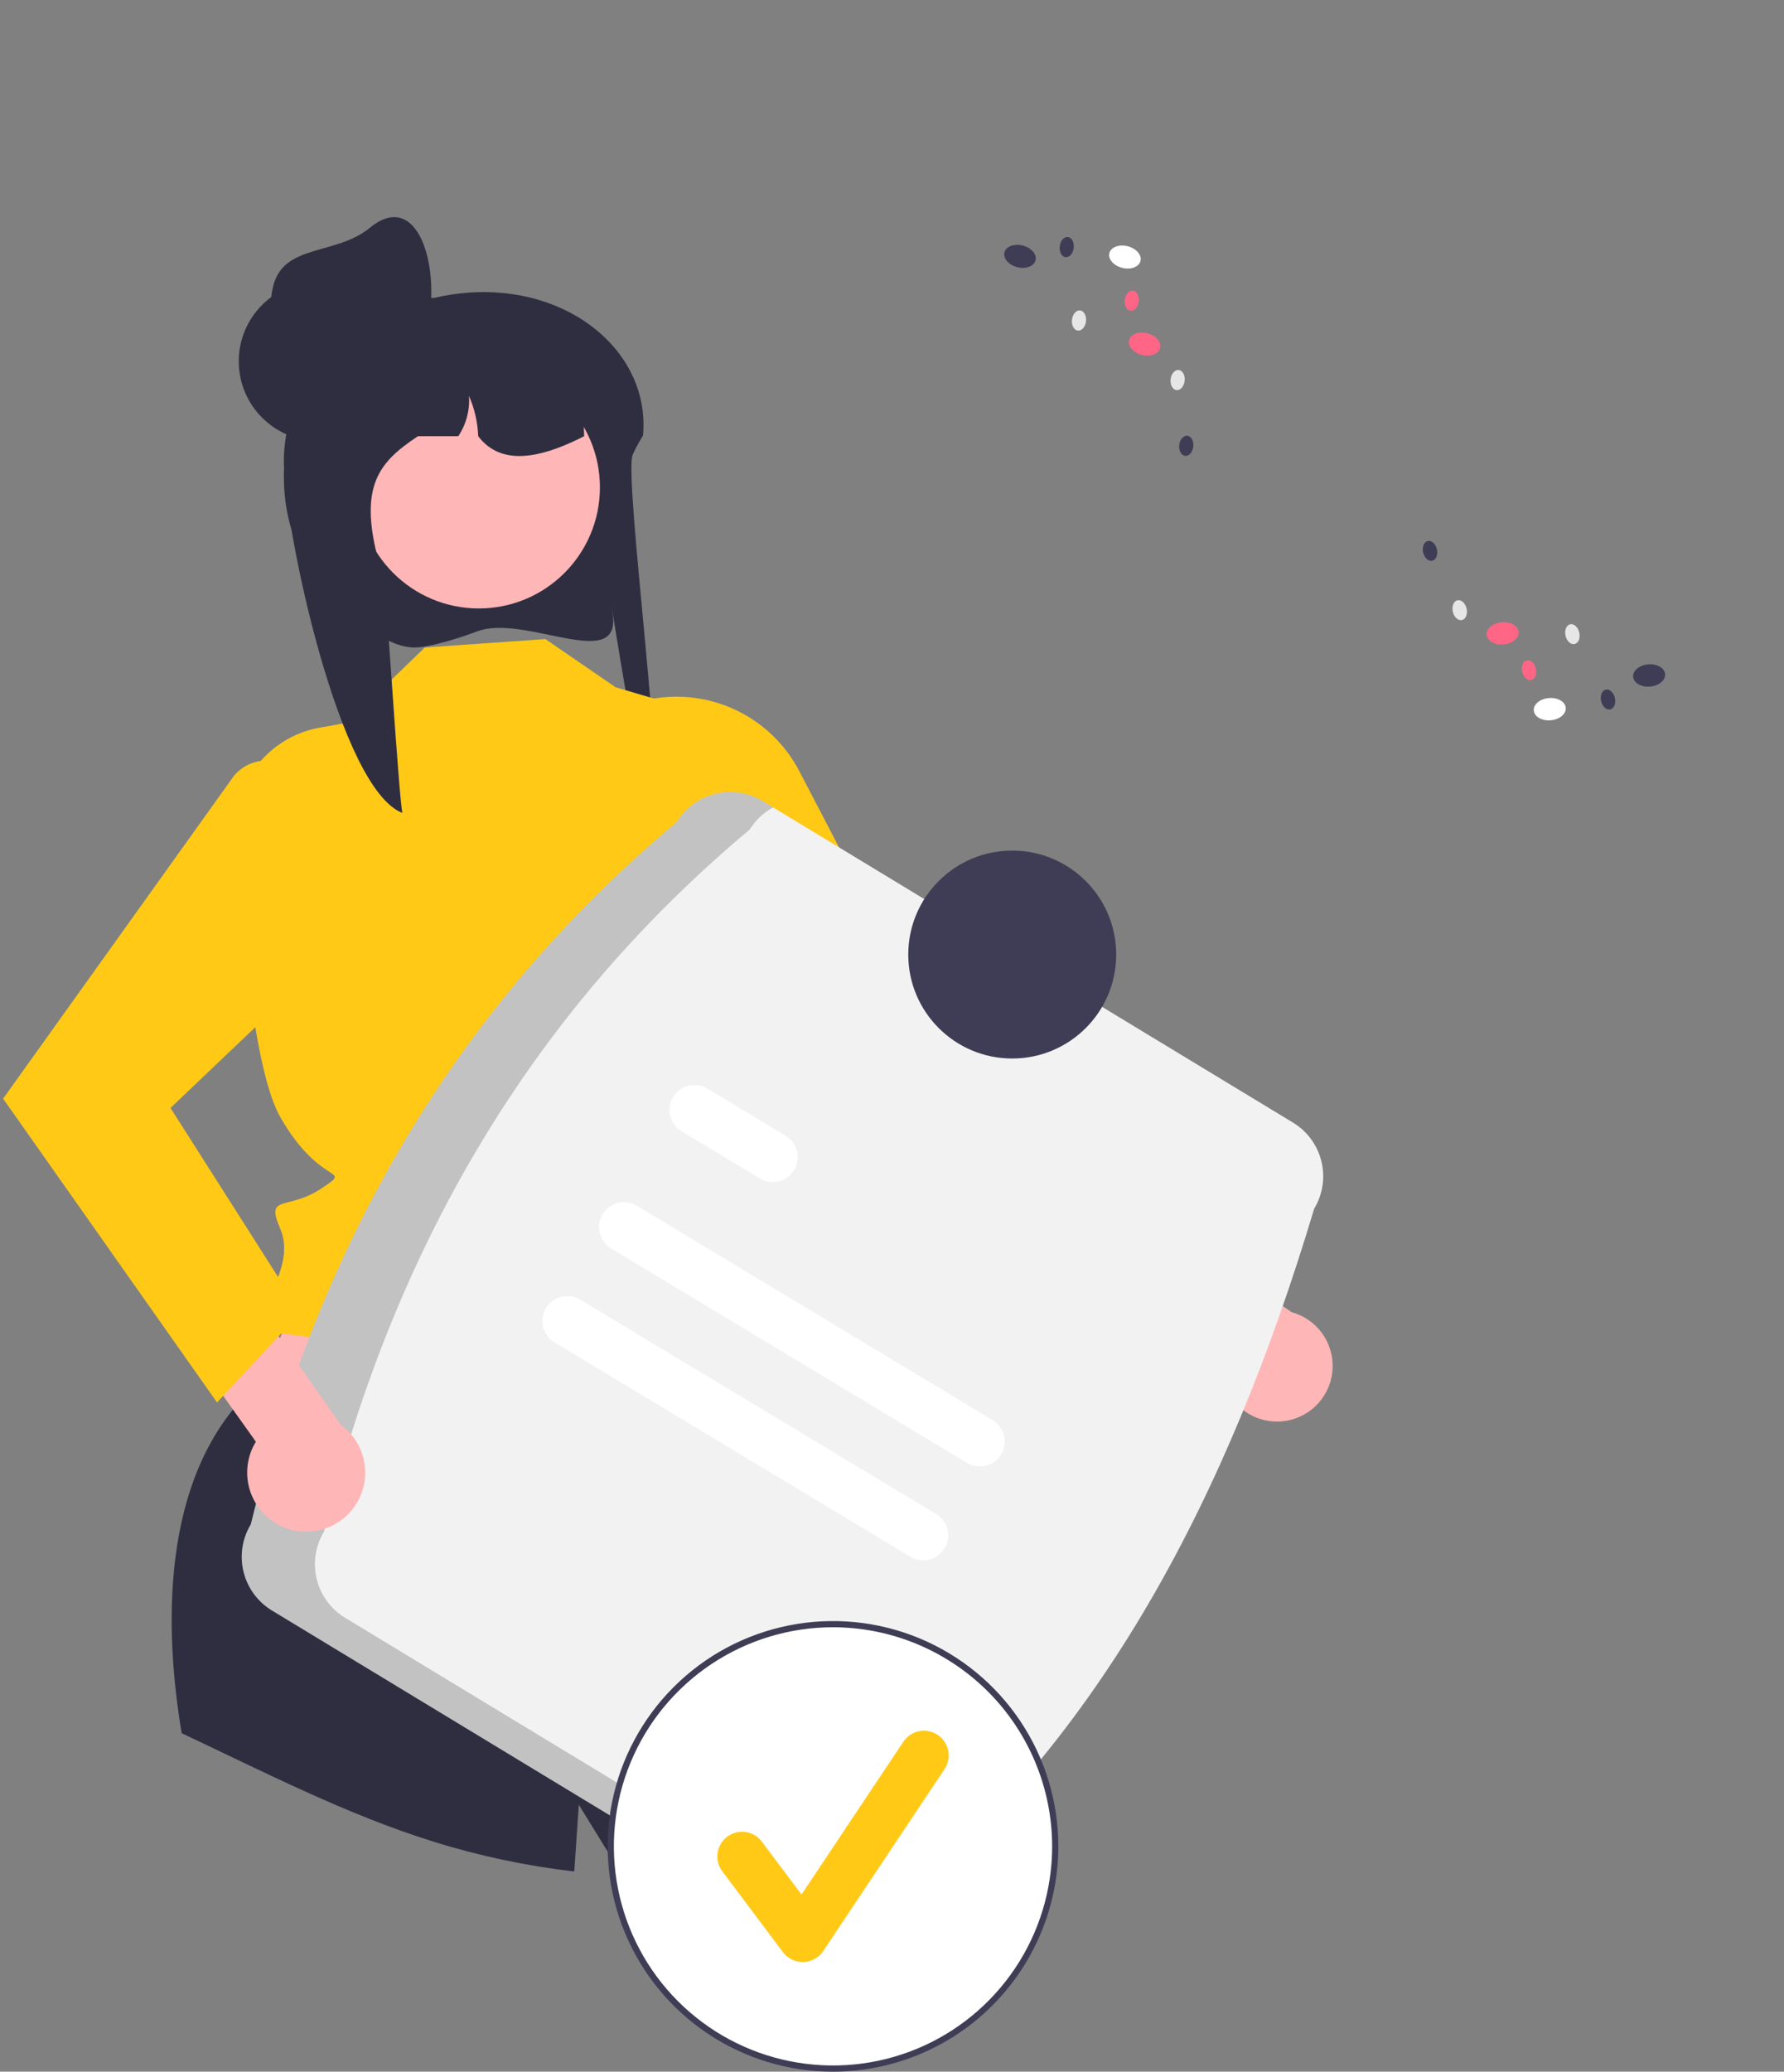 <svg width="193" height="224" viewBox="0 0 193 224" fill="none" xmlns="http://www.w3.org/2000/svg">
<rect x="0" y="0" width="193" height="224" fill="#808080" stroke="none"/>
<g id="undraw_certification_re_ifll 1" clip-path="url(#clip0_169_2259)">
<path id="Vector" d="M51.655 68.256C50.278 68.781 48.872 69.225 47.444 69.587C45.557 70.047 44.492 70.26 42.671 69.554C42.607 69.529 42.546 69.504 42.488 69.48C39.036 68.014 36.086 65.576 33.995 62.464C31.905 59.352 30.765 55.699 30.714 51.951C30.705 51.823 30.705 51.688 30.705 51.556C30.703 50.92 30.734 50.285 30.796 49.653C30.876 48.792 31.014 47.938 31.209 47.095L31.191 47.092C29.716 45.585 29.149 43.521 29.337 41.448C29.466 40.042 29.913 38.684 30.643 37.475C31.373 36.267 32.369 35.24 33.554 34.472C35.411 33.304 37.506 32.566 39.685 32.309C40.27 32.242 40.859 32.207 41.447 32.207H46.981C48.124 31.939 49.285 31.756 50.455 31.66H50.464C61.6 30.736 70.383 38.115 69.564 47.092C69.558 47.102 69.548 47.111 69.542 47.121C69.306 47.507 69.096 47.873 68.911 48.222C68.732 48.549 68.581 48.862 68.45 49.159C67.434 51.453 72.263 87.053 70.531 87.594C69.545 87.901 65.571 61.41 66.284 66.447C67.182 72.767 56.786 66.361 51.655 68.256Z" fill="#2F2E41"/>
<path id="Vector_2" d="M68.432 132.611L83.87 165.478L24.485 159.467L36.881 127.916L68.432 132.611Z" fill="#FFB6B6"/>
<path id="Vector_3" d="M99.422 198.507C89.095 201.943 78.212 203.399 67.345 202.801L62.62 195.142C62.62 195.142 62.422 197.995 62.127 202.355C56.953 201.756 51.848 200.674 46.877 199.124C37.449 196.178 28.611 191.613 19.653 187.403C17.839 176.594 17.158 159.926 27.189 150.223L81.183 160.11C81.183 160.11 89.846 166.586 87.529 168.905C85.211 171.221 84.852 170.863 86.375 172.384C87.898 173.906 91.188 175.941 91.221 177.271C91.235 177.791 94.927 187.212 99.422 198.507Z" fill="#2F2E41"/>
<path id="Vector_4" d="M59.003 69.101L45.959 70.01L37.527 78.152L34.574 78.679C31.92 79.152 29.532 80.582 27.862 82.697C26.193 84.813 25.358 87.467 25.517 90.157C26.124 100.441 27.484 115.807 30.327 120.792C34.734 128.522 38.374 126.097 34.734 128.522C31.094 130.947 28.65 129.042 30.327 132.875C32.004 136.708 28.06 141.624 28.06 141.624L26.49 143.193L28.155 143.875L81.212 150.774C81.212 150.774 76.624 130.161 79.493 125.097C82.363 120.033 89.319 104.727 83.111 98.737L77.04 77.389L66.598 74.311L59.003 69.101Z" fill="#FFC916"/>
<path id="Vector_5" d="M137.969 153.705C137.096 153.677 136.24 153.46 135.459 153.069C134.678 152.678 133.992 152.122 133.447 151.44C132.902 150.758 132.512 149.966 132.304 149.118C132.096 148.27 132.074 147.387 132.241 146.531L107.353 129.686L110.323 121.661L139.736 141.883C141.158 142.271 142.389 143.167 143.194 144.401C144 145.635 144.325 147.121 144.107 148.578C143.889 150.035 143.144 151.362 142.013 152.307C140.882 153.252 139.443 153.749 137.969 153.705Z" fill="#FFB6B6"/>
<path id="Vector_6" d="M67.673 76.381L64.057 77.812L83.349 115.466L123.287 142.671L129.043 132.947L98.642 106.706L86.471 83.378C84.758 80.095 81.889 77.563 78.417 76.271C74.946 74.979 71.118 75.018 67.673 76.381Z" fill="#FFC916"/>
<path id="Vector_7" d="M51.802 65.789C59.036 65.789 64.901 59.928 64.901 52.699C64.901 45.469 59.036 39.609 51.802 39.609C44.568 39.609 38.703 45.469 38.703 52.699C38.703 59.928 44.568 65.789 51.802 65.789Z" fill="#FFB6B6"/>
<path id="Vector_8" d="M63.193 47.163C62.974 47.279 62.759 47.385 62.541 47.491C62.313 47.6 62.086 47.709 61.855 47.812C57.471 49.798 53.901 50.019 51.735 47.163C51.675 45.661 51.337 44.182 50.737 42.804C50.843 44.344 50.436 45.877 49.581 47.163H45.218C40.725 50.144 38.42 52.881 41.539 62.664C41.742 63.307 43.134 86.142 43.532 87.897C36.73 85.29 30.863 57.608 30.714 50.313C30.705 50.195 30.705 50.071 30.705 49.949C30.704 49.365 30.734 48.781 30.796 48.2C30.876 47.407 31.014 46.621 31.209 45.848L31.191 45.844C30.499 45.183 29.971 44.37 29.649 43.469C29.327 42.568 29.22 41.604 29.337 40.654C30.478 39.161 31.89 37.896 33.499 36.925C34.963 36.217 36.488 35.645 38.056 35.215C38.095 35.206 38.129 35.197 38.168 35.188C38.648 35.058 39.139 34.94 39.63 34.836C40.643 34.624 41.667 34.469 42.697 34.373C42.773 34.37 42.846 34.364 42.913 34.364C43.325 34.364 43.729 34.475 44.084 34.685C44.087 34.685 44.087 34.688 44.093 34.688C44.434 34.891 44.716 35.179 44.913 35.523C45.11 35.867 45.215 36.256 45.218 36.652H50.078C50.257 36.652 50.436 36.658 50.615 36.668C57.383 36.937 62.823 39.83 63.172 46.478C63.187 46.709 63.193 46.933 63.193 47.163Z" fill="#2F2E41"/>
<path id="Vector_9" d="M34.46 47.69C39.226 47.69 43.09 43.828 43.09 39.066C43.09 34.303 39.226 30.442 34.46 30.442C29.694 30.442 25.83 34.303 25.83 39.066C25.83 43.828 29.694 47.69 34.46 47.69Z" fill="#2F2E41"/>
<path id="Vector_10" d="M46.307 35.077C45.327 39.738 40.49 42.526 35.863 41.385C33.641 40.838 31.727 39.43 30.543 37.473C29.36 35.515 29.002 33.168 29.55 30.947C30.691 26.323 36.307 27.656 39.995 24.639C45.212 20.371 47.63 28.791 46.307 35.077Z" fill="#2F2E41"/>
<path id="Vector_11" d="M27.134 164.822C34.489 134.848 49.062 109.086 73.196 88.901C74.13 87.365 75.636 86.263 77.382 85.835C79.129 85.407 80.974 85.689 82.512 86.619L139.886 121.384C141.423 122.317 142.526 123.822 142.954 125.567C143.382 127.313 143.1 129.156 142.17 130.694C132.958 161.45 119.16 188.138 96.107 206.615C95.173 208.15 93.668 209.253 91.921 209.681C90.175 210.108 88.33 209.826 86.791 208.896L29.417 174.132C27.881 173.198 26.777 171.694 26.349 169.949C25.921 168.203 26.203 166.359 27.134 164.822Z" fill="#F2F2F2"/>
<path id="Vector_12" opacity="0.2" d="M37.332 174.923C35.795 173.99 34.692 172.485 34.264 170.74C33.836 168.995 34.118 167.151 35.048 165.613C42.403 135.64 56.976 109.877 81.111 89.692C81.729 88.687 82.602 87.863 83.641 87.303L82.512 86.619C80.974 85.689 79.129 85.407 77.382 85.835C75.636 86.263 74.13 87.365 73.196 88.901C49.062 109.086 34.489 134.848 27.134 164.822C26.203 166.359 25.921 168.203 26.349 169.948C26.777 171.694 27.881 173.198 29.417 174.132L86.791 208.896C87.812 209.51 88.978 209.844 90.169 209.863C91.361 209.881 92.537 209.585 93.577 209.004L37.332 174.923Z" fill="black"/>
<path id="Vector_13" d="M104.617 158.177L66.105 134.987C65.493 134.618 65.053 134.02 64.881 133.327C64.709 132.633 64.82 131.9 65.189 131.288C65.558 130.676 66.155 130.236 66.849 130.063C67.542 129.891 68.276 130.001 68.889 130.369L107.401 153.558C108.012 153.929 108.45 154.526 108.621 155.218C108.792 155.911 108.681 156.643 108.312 157.255C107.944 157.866 107.348 158.306 106.655 158.479C105.962 158.652 105.229 158.543 104.617 158.177Z" fill="white"/>
<path id="Vector_14" d="M82.213 127.425L73.74 122.323C73.126 121.956 72.683 121.36 72.509 120.667C72.334 119.973 72.443 119.239 72.81 118.625C73.177 118.012 73.774 117.569 74.468 117.395C75.161 117.22 75.896 117.329 76.51 117.696L76.525 117.705L84.997 122.806C85.608 123.177 86.047 123.773 86.218 124.466C86.388 125.159 86.278 125.892 85.909 126.503C85.54 127.114 84.944 127.554 84.251 127.727C83.559 127.9 82.826 127.791 82.213 127.425Z" fill="white"/>
<path id="Vector_15" d="M98.496 168.329L59.984 145.139C59.371 144.77 58.93 144.174 58.757 143.48C58.585 142.787 58.695 142.053 59.063 141.441C59.431 140.828 60.028 140.387 60.722 140.214C61.415 140.041 62.15 140.15 62.763 140.517L62.768 140.52L101.28 163.71C101.891 164.081 102.329 164.678 102.5 165.37C102.671 166.063 102.56 166.795 102.191 167.407C101.823 168.018 101.227 168.458 100.534 168.631C99.841 168.804 99.109 168.695 98.496 168.329Z" fill="white"/>
<path id="Vector_16" d="M109.507 114.452C115.72 114.452 120.756 109.419 120.756 103.21C120.756 97.002 115.72 91.969 109.507 91.969C103.295 91.969 98.259 97.002 98.259 103.21C98.259 109.419 103.295 114.452 109.507 114.452Z" fill="#3F3D56"/>
<path id="Vector_17" d="M90.118 223.665C103.396 223.665 114.16 212.908 114.16 199.638C114.16 186.369 103.396 175.612 90.118 175.612C76.84 175.612 66.076 186.369 66.076 199.638C66.076 212.908 76.84 223.665 90.118 223.665Z" fill="white"/>
<path id="Vector_18" d="M90.118 224C85.296 224 80.583 222.571 76.574 219.894C72.566 217.217 69.441 213.413 67.596 208.961C65.751 204.51 65.268 199.611 66.209 194.885C67.149 190.16 69.471 185.819 72.88 182.412C76.289 179.005 80.633 176.685 85.362 175.745C90.091 174.804 94.992 175.287 99.447 177.131C103.901 178.975 107.708 182.097 110.387 186.103C113.066 190.11 114.495 194.82 114.495 199.638C114.488 206.097 111.917 212.289 107.347 216.856C102.777 221.424 96.581 223.993 90.118 224ZM90.118 175.947C85.429 175.947 80.846 177.336 76.947 179.939C73.048 182.543 70.01 186.243 68.216 190.572C66.421 194.901 65.952 199.665 66.867 204.26C67.781 208.856 70.039 213.077 73.355 216.391C76.67 219.704 80.894 221.96 85.493 222.874C90.092 223.789 94.858 223.319 99.19 221.526C103.522 219.733 107.224 216.696 109.829 212.8C112.434 208.904 113.825 204.324 113.825 199.638C113.818 193.357 111.318 187.335 106.873 182.894C102.429 178.452 96.403 175.954 90.118 175.947Z" fill="#3F3D56"/>
<path id="Vector_19" d="M86.838 212.143C86.423 212.143 86.013 212.046 85.642 211.861C85.271 211.675 84.948 211.406 84.699 211.074L78.14 202.334C77.928 202.053 77.775 201.733 77.688 201.393C77.6 201.053 77.581 200.699 77.63 200.351C77.68 200.004 77.797 199.669 77.976 199.367C78.155 199.065 78.392 198.801 78.673 198.59C78.954 198.38 79.274 198.226 79.615 198.139C79.955 198.052 80.309 198.033 80.657 198.083C81.005 198.133 81.34 198.25 81.642 198.43C81.944 198.609 82.208 198.846 82.419 199.127L86.71 204.844L97.731 188.323C97.926 188.031 98.176 187.78 98.468 187.585C98.76 187.39 99.087 187.254 99.432 187.185C99.776 187.116 100.131 187.116 100.475 187.184C100.82 187.252 101.148 187.387 101.44 187.582C101.732 187.777 101.983 188.027 102.178 188.318C102.374 188.61 102.51 188.937 102.579 189.281C102.648 189.626 102.648 189.98 102.58 190.324C102.512 190.669 102.376 190.996 102.182 191.288L89.063 210.953C88.826 211.308 88.507 211.602 88.133 211.809C87.758 212.016 87.34 212.13 86.912 212.142C86.888 212.142 86.863 212.143 86.838 212.143Z" fill="#FFC916"/>
<path id="Vector_20" d="M167.762 77.882C168.718 77.8 169.446 77.196 169.389 76.532C169.333 75.868 168.512 75.395 167.557 75.477C166.601 75.558 165.873 76.163 165.93 76.827C165.987 77.492 166.807 77.964 167.762 77.882Z" fill="white"/>
<path id="Vector_21" d="M178.512 74.238C179.467 74.156 180.196 73.552 180.139 72.888C180.082 72.223 179.261 71.751 178.306 71.833C177.351 71.914 176.622 72.519 176.679 73.183C176.736 73.847 177.556 74.32 178.512 74.238Z" fill="#3F3D56"/>
<path id="Vector_22" d="M162.667 69.686C163.623 69.605 164.351 69 164.294 68.336C164.237 67.672 163.417 67.2 162.461 67.281C161.506 67.363 160.778 67.967 160.834 68.632C160.891 69.296 161.712 69.768 162.667 69.686Z" fill="#FF6584"/>
<path id="Vector_23" d="M158.158 67.045C158.569 66.953 158.794 66.398 158.661 65.808C158.527 65.217 158.086 64.813 157.675 64.906C157.263 64.999 157.038 65.553 157.172 66.144C157.305 66.735 157.747 67.138 158.158 67.045Z" fill="#E6E6E6"/>
<path id="Vector_24" d="M154.948 60.634C155.359 60.541 155.584 59.987 155.451 59.397C155.317 58.806 154.875 58.402 154.464 58.495C154.053 58.588 153.828 59.142 153.961 59.733C154.095 60.323 154.537 60.727 154.948 60.634Z" fill="#3F3D56"/>
<path id="Vector_25" d="M170.35 69.638C170.761 69.545 170.986 68.991 170.853 68.4C170.719 67.809 170.278 67.406 169.867 67.499C169.455 67.591 169.23 68.146 169.364 68.736C169.497 69.327 169.939 69.731 170.35 69.638Z" fill="#E6E6E6"/>
<path id="Vector_26" d="M165.655 73.533C166.066 73.44 166.291 72.886 166.158 72.295C166.024 71.704 165.583 71.301 165.171 71.394C164.76 71.487 164.535 72.041 164.669 72.631C164.802 73.222 165.244 73.626 165.655 73.533Z" fill="#FF6584"/>
<path id="Vector_27" d="M174.202 76.706C174.614 76.613 174.839 76.058 174.705 75.468C174.572 74.877 174.13 74.474 173.719 74.566C173.308 74.659 173.083 75.213 173.216 75.804C173.35 76.395 173.791 76.798 174.202 76.706Z" fill="#3F3D56"/>
<path id="Vector_28" d="M123.382 28.219C123.546 27.573 122.925 26.858 121.996 26.623C121.066 26.387 120.18 26.72 120.016 27.366C119.852 28.013 120.473 28.727 121.403 28.963C122.332 29.198 123.218 28.865 123.382 28.219Z" fill="white"/>
<path id="Vector_29" d="M112.032 28.146C112.195 27.5 111.575 26.785 110.645 26.55C109.716 26.314 108.829 26.647 108.666 27.293C108.502 27.939 109.122 28.654 110.052 28.89C110.981 29.125 111.868 28.792 112.032 28.146Z" fill="#3F3D56"/>
<path id="Vector_30" d="M125.512 37.63C125.676 36.984 125.055 36.269 124.126 36.034C123.196 35.798 122.31 36.131 122.146 36.778C121.982 37.424 122.603 38.138 123.533 38.374C124.462 38.609 125.348 38.276 125.512 37.63Z" fill="#FF6584"/>
<path id="Vector_31" d="M128.158 41.179C128.225 40.577 127.94 40.051 127.521 40.004C127.102 39.957 126.708 40.407 126.641 41.009C126.574 41.611 126.859 42.137 127.278 42.184C127.697 42.23 128.091 41.781 128.158 41.179Z" fill="#E6E6E6"/>
<path id="Vector_32" d="M129.092 48.287C129.159 47.685 128.874 47.159 128.455 47.112C128.036 47.066 127.642 47.516 127.574 48.117C127.507 48.719 127.792 49.245 128.211 49.292C128.63 49.339 129.024 48.889 129.092 48.287Z" fill="#3F3D56"/>
<path id="Vector_33" d="M117.487 34.741C117.554 34.139 117.269 33.613 116.85 33.566C116.431 33.519 116.037 33.969 115.97 34.571C115.903 35.173 116.188 35.699 116.607 35.746C117.026 35.792 117.42 35.343 117.487 34.741Z" fill="#E6E6E6"/>
<path id="Vector_34" d="M123.199 32.596C123.267 31.994 122.981 31.468 122.563 31.422C122.144 31.375 121.749 31.825 121.682 32.427C121.615 33.029 121.9 33.554 122.319 33.601C122.738 33.648 123.132 33.198 123.199 32.596Z" fill="#FF6584"/>
<path id="Vector_35" d="M116.162 26.802C116.229 26.2 115.944 25.674 115.525 25.628C115.106 25.581 114.712 26.031 114.645 26.633C114.578 27.235 114.863 27.761 115.282 27.807C115.701 27.854 116.095 27.404 116.162 26.802Z" fill="#3F3D56"/>
<path id="Vector_36" d="M30.711 165.139C29.854 164.788 29.083 164.255 28.453 163.577C27.822 162.899 27.346 162.092 27.057 161.212C26.769 160.333 26.676 159.401 26.783 158.481C26.891 157.561 27.197 156.676 27.681 155.887L9.199 129.924L15.129 123.05L36.854 154.046C38.123 154.959 39.014 156.305 39.356 157.83C39.699 159.354 39.47 160.952 38.713 162.319C37.956 163.687 36.723 164.729 35.248 165.249C33.774 165.768 32.159 165.729 30.711 165.139Z" fill="#FFB6B6"/>
<path id="Vector_37" d="M31.136 82.865C30.201 82.315 29.101 82.116 28.032 82.304C26.964 82.492 25.997 83.055 25.306 83.89L0.335 118.791L23.477 151.638L32.532 141.918L18.446 119.797L37.167 101.984C38.705 98.616 38.94 94.798 37.827 91.266C36.713 87.736 34.329 84.742 31.136 82.865Z" fill="#FFC916"/>
</g>
<defs>
<clipPath id="clip0_169_2259">
<rect width="193" height="224" fill="white"/>
</clipPath>
</defs>
</svg>
